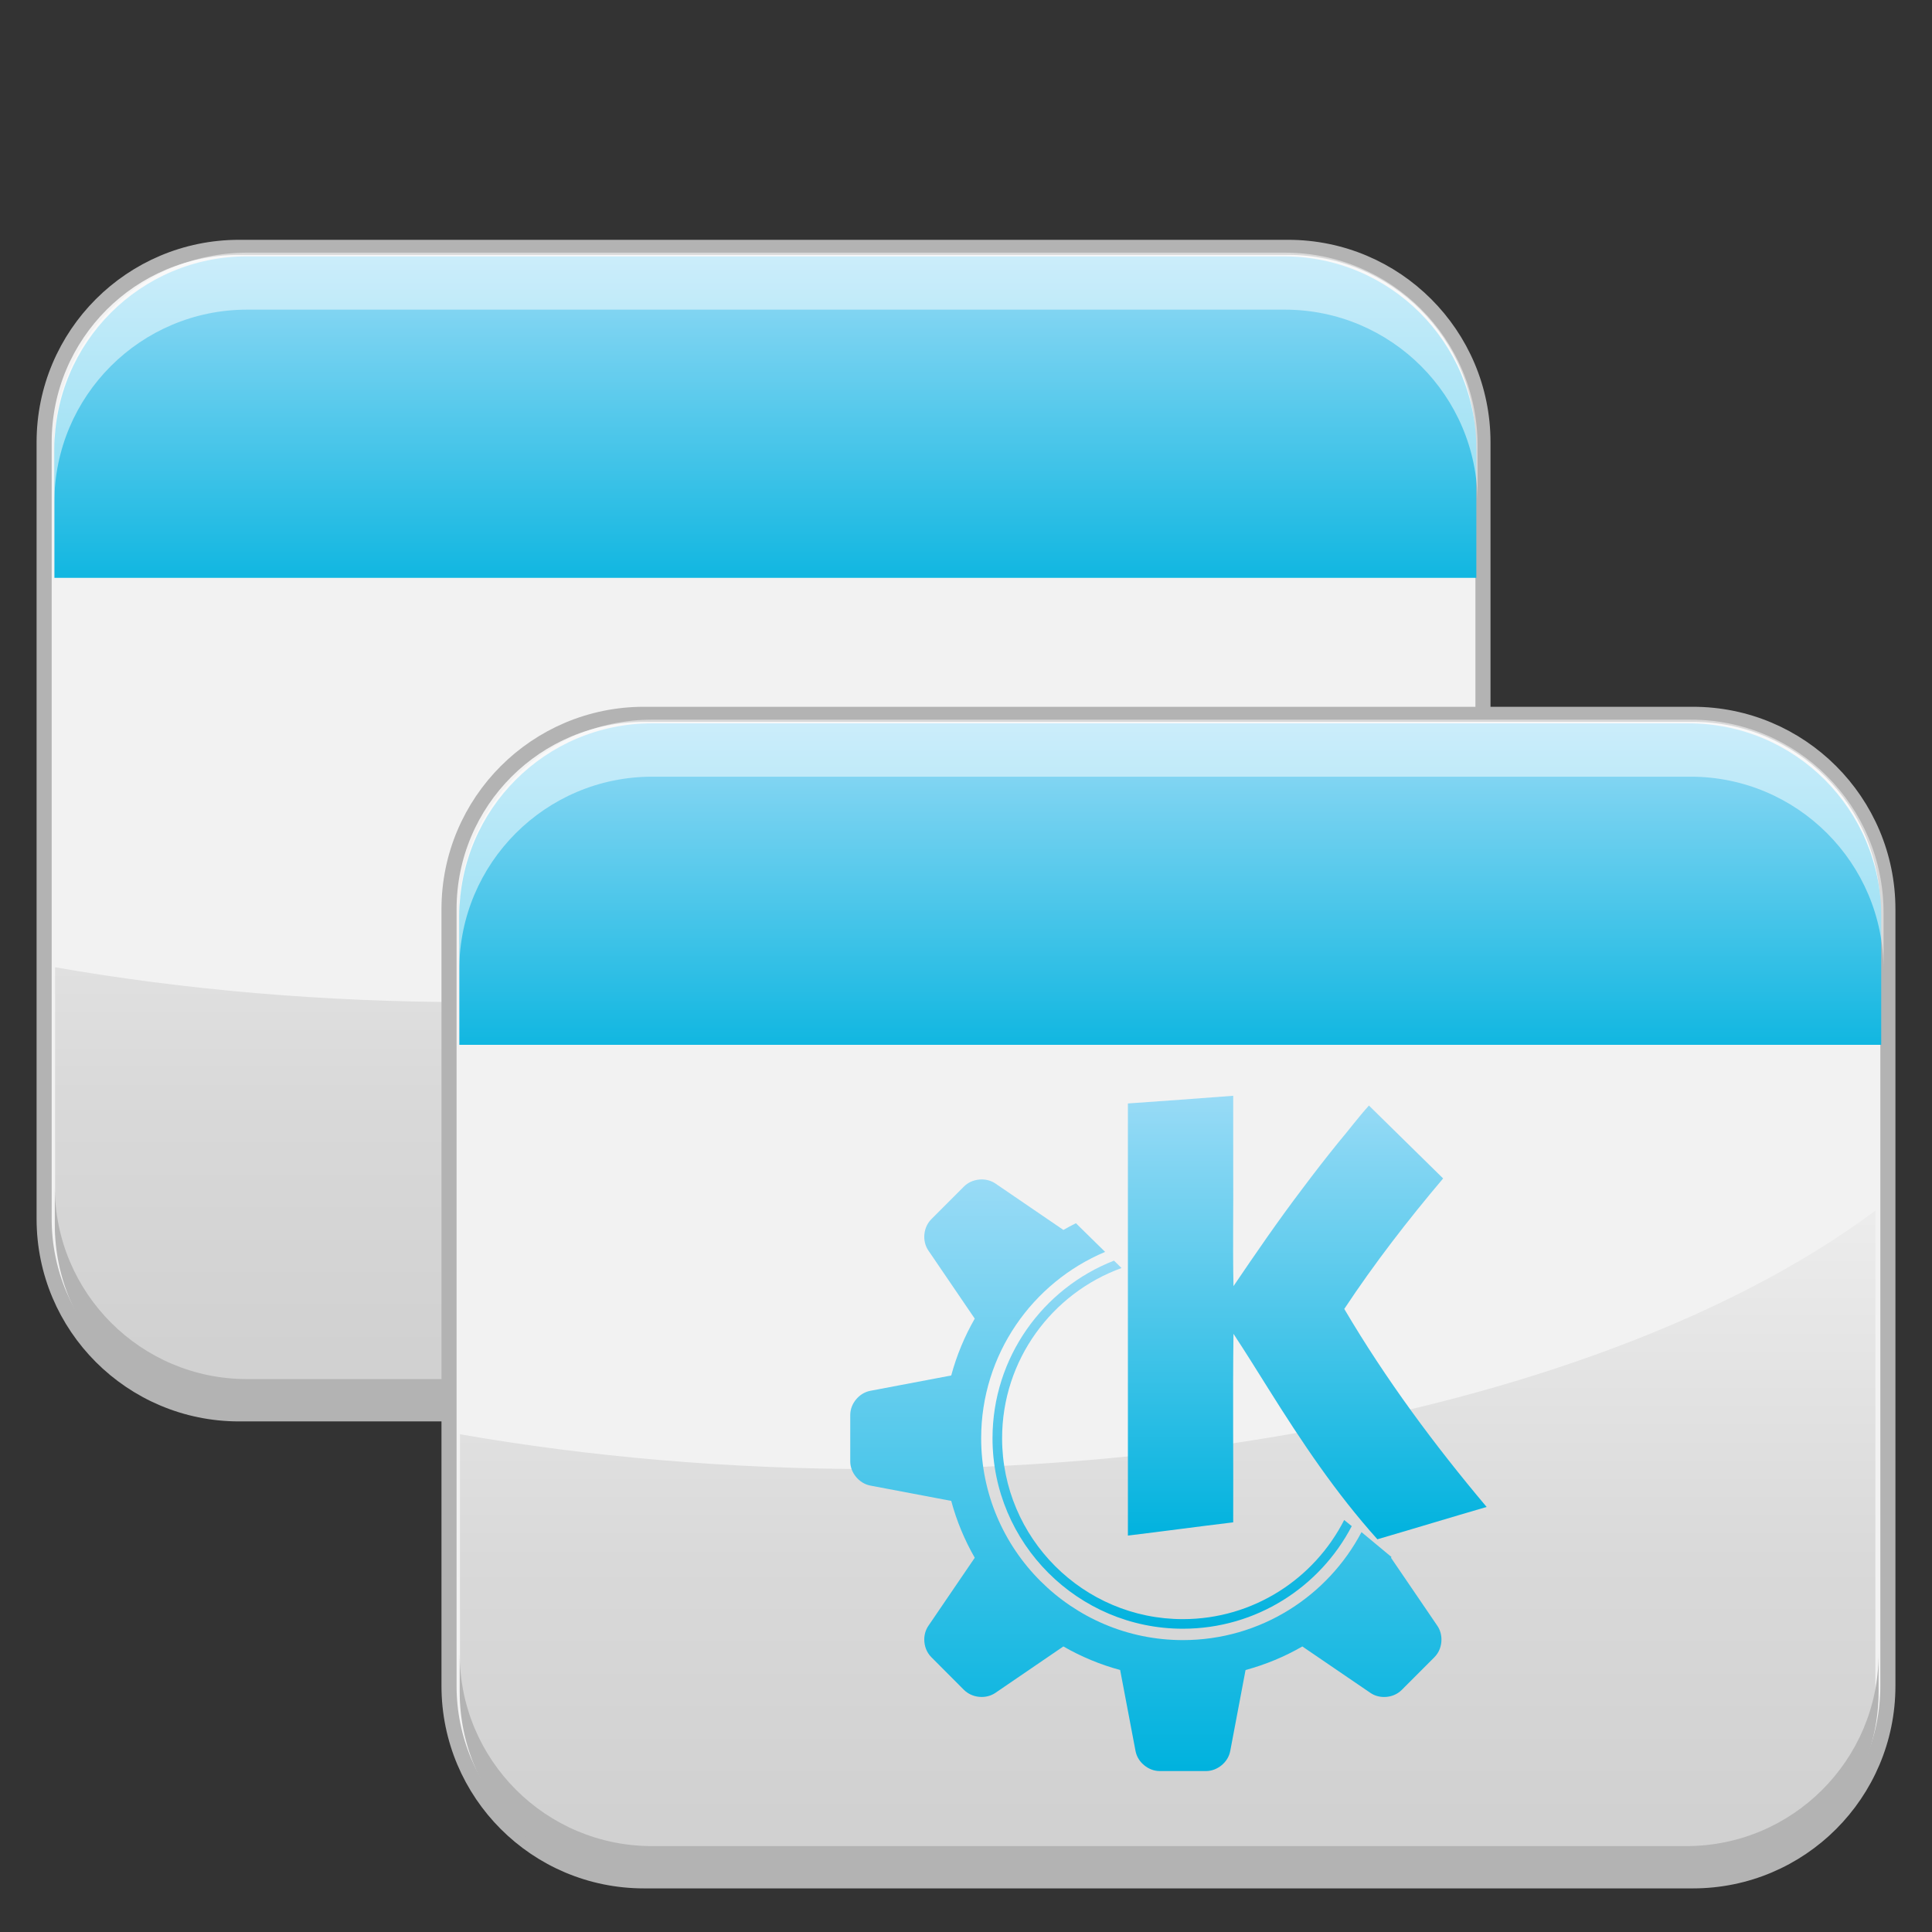 <?xml version="1.0" encoding="utf-8"?>
<!-- Generator: Adobe Illustrator 13.0.0, SVG Export Plug-In . SVG Version: 6.00 Build 14948)  -->
<!DOCTYPE svg PUBLIC "-//W3C//DTD SVG 1.1//EN" "http://www.w3.org/Graphics/SVG/1.1/DTD/svg11.dtd">
<svg version="1.1" id="Layer_1" xmlns="http://www.w3.org/2000/svg" xmlns:xlink="http://www.w3.org/1999/xlink" x="0px" y="0px"
	 width="128px" height="128px" viewBox="0 0 128 128" enable-background="new 0 0 128 128" xml:space="preserve">
<rect x="0" y="0" width="128" height="128" fill="#333333" stroke="none"/>
<g>
	<g>
		<path fill="#F2F2F2" stroke="#B3B3B3" d="M85.336,16.388H15.84c-7.134,0-12.916,5.781-12.916,12.912v51.455
			c0,7.134,5.782,12.917,12.916,12.917h69.496c7.133,0,12.914-5.783,12.914-12.917V29.3C98.25,22.169,92.469,16.388,85.336,16.388z"
			/>
		<linearGradient id="SVGID_1_" gradientUnits="userSpaceOnUse" x1="50.537" y1="94.35" x2="50.537" y2="43.565">
			<stop  offset="0.093" style="stop-color:#D1D1D1"/>
			<stop  offset="0.431" style="stop-color:#D9D9D9"/>
			<stop  offset="0.952" style="stop-color:#EFEFEF"/>
			<stop  offset="0.973" style="stop-color:#F0F0F0"/>
		</linearGradient>
		<path fill="url(#SVGID_1_)" d="M31.111,66.392c-9.667,0-18.918-0.817-27.461-2.309v16.883c0,7.018,5.687,12.706,12.704,12.706
			h68.365c7.016,0,12.705-5.688,12.705-12.706V49.265C83.664,59.546,59.115,66.392,31.111,66.392z"/>
		<path fill="#B3B3B3" d="M84.902,91.368H16.367c-7.034,0-12.735-5.703-12.735-12.738v2.512c0,7.035,5.701,12.738,12.735,12.738
			h68.536c7.031,0,12.734-5.703,12.734-12.738V78.63C97.637,85.665,91.934,91.368,84.902,91.368z"/>
		<linearGradient id="SVGID_2_" gradientUnits="userSpaceOnUse" x1="50.708" y1="16.659" x2="50.708" y2="41.017">
			<stop  offset="0" style="stop-color:#99DBF6"/>
			<stop  offset="1" style="stop-color:#00B2DE"/>
		</linearGradient>
		<path fill="url(#SVGID_2_)" d="M97.811,38.283v-8.537c0-7.047-5.715-12.762-12.764-12.762H16.372
			c-7.05,0-12.766,5.715-12.766,12.763v8.536H97.811z"/>
		<path opacity="0.5" fill="#FFFFFF" d="M85.119,16.739H16.377c-7.059,0-12.776,5.721-12.776,12.774v3.776
			c0-7.055,5.718-12.775,12.776-12.774h68.742c7.053,0,12.773,5.721,12.773,12.775v-3.776C97.893,22.46,92.172,16.739,85.119,16.739
			z"/>
	</g>
	<g>
		<path fill="#F2F2F2" stroke="#B3B3B3" d="M112.16,47.326H42.667c-7.135,0-12.918,5.782-12.918,12.913v51.455
			c0,7.134,5.783,12.917,12.918,12.917h69.494c7.133,0,12.916-5.783,12.916-12.917V60.239
			C125.076,53.108,119.293,47.326,112.16,47.326z"/>
		<linearGradient id="SVGID_3_" gradientUnits="userSpaceOnUse" x1="77.361" y1="125.289" x2="77.361" y2="74.504">
			<stop  offset="0.093" style="stop-color:#D1D1D1"/>
			<stop  offset="0.431" style="stop-color:#D9D9D9"/>
			<stop  offset="0.952" style="stop-color:#EFEFEF"/>
			<stop  offset="0.973" style="stop-color:#F0F0F0"/>
		</linearGradient>
		<path fill="url(#SVGID_3_)" d="M57.936,97.331c-9.666,0-18.918-0.817-27.461-2.309v16.883c0,7.018,5.688,12.706,12.705,12.706
			h68.365c7.016,0,12.703-5.688,12.703-12.706V80.204C110.49,90.484,85.939,97.331,57.936,97.331z"/>
		<path fill="#B3B3B3" d="M111.727,122.308H43.192c-7.033,0-12.736-5.703-12.736-12.738v2.512c0,7.035,5.703,12.737,12.736,12.737
			h68.535c7.033,0,12.734-5.702,12.734-12.737v-2.512C124.461,116.604,118.76,122.308,111.727,122.308z"/>
		<linearGradient id="SVGID_4_" gradientUnits="userSpaceOnUse" x1="77.533" y1="47.599" x2="77.533" y2="71.957">
			<stop  offset="0" style="stop-color:#99DBF6"/>
			<stop  offset="1" style="stop-color:#00B2DE"/>
		</linearGradient>
		<path fill="url(#SVGID_4_)" d="M124.635,69.223v-8.537c0-7.047-5.715-12.762-12.764-12.762H43.196
			c-7.049,0-12.764,5.715-12.764,12.763v8.536H124.635z"/>
		<path opacity="0.5" fill="#FFFFFF" d="M112.008,47.679H43.212c-7.062,0-12.784,5.725-12.784,12.783v3.781
			c0-7.061,5.722-12.785,12.784-12.785h68.795c7.059,0,12.783,5.725,12.783,12.785v-3.78
			C124.791,53.403,119.066,47.679,112.008,47.679z"/>
	</g>
	<g>
		
			<linearGradient id="SVGID_5_" gradientUnits="userSpaceOnUse" x1="-213.398" y1="768.211" x2="-213.398" y2="807.406" gradientTransform="matrix(1 0 0 1 289.313 -690.069)">
			<stop  offset="0" style="stop-color:#99DBF6"/>
			<stop  offset="1" style="stop-color:#00B2DE"/>
		</linearGradient>
		<path fill="url(#SVGID_5_)" d="M78.367,108.661c5.133,0,9.596-2.902,11.836-7.155l1.984,1.648l-0.029,0.052l3.072,4.51
			c0.189,0.277,0.27,0.598,0.27,0.91c0,0.421-0.146,0.846-0.465,1.167l-2.168,2.171c-0.32,0.319-0.748,0.466-1.164,0.466
			c-0.314,0-0.633-0.082-0.91-0.272l-4.51-3.076c-1.168,0.674-2.43,1.2-3.762,1.562l-1.014,5.361
			c-0.074,0.391-0.291,0.715-0.57,0.945c-0.283,0.232-0.641,0.387-1.035,0.387h-3.066c-0.395,0-0.752-0.154-1.033-0.387
			c-0.283-0.23-0.498-0.555-0.572-0.945l-1.018-5.363c-1.33-0.36-2.59-0.887-3.762-1.561l-4.504,3.076
			c-0.279,0.189-0.598,0.271-0.908,0.271c-0.422,0-0.846-0.148-1.171-0.465l-2.165-2.171c-0.319-0.321-0.465-0.746-0.468-1.167
			c0-0.312,0.084-0.633,0.273-0.91l3.072-4.51c-0.673-1.172-1.2-2.434-1.559-3.767l-5.361-1.015
			c-0.386-0.075-0.709-0.291-0.943-0.572c-0.233-0.282-0.386-0.638-0.386-1.035v-3.064c0-0.398,0.152-0.755,0.386-1.037
			c0.234-0.281,0.557-0.496,0.945-0.571l5.359-1.015c0.36-1.333,0.886-2.596,1.559-3.766l-3.071-4.51
			c-0.19-0.279-0.274-0.599-0.274-0.911c0.003-0.421,0.148-0.847,0.468-1.167l2.165-2.169c0.325-0.319,0.75-0.464,1.171-0.466
			c0.311,0,0.629,0.082,0.908,0.27l4.506,3.076c0.273-0.155,0.547-0.304,0.83-0.444l1.934,1.899
			c-4.818,2.025-8.213,6.796-8.213,12.346C65.004,102.663,71,108.661,78.367,108.661L78.367,108.661z"/>
		
			<linearGradient id="SVGID_6_" gradientUnits="userSpaceOnUse" x1="-211.657" y1="773.59" x2="-211.657" y2="797.977" gradientTransform="matrix(1 0 0 1 289.313 -690.069)">
			<stop  offset="0" style="stop-color:#99DBF6"/>
			<stop  offset="1" style="stop-color:#00B2DE"/>
		</linearGradient>
		<path fill="url(#SVGID_6_)" d="M78.367,107.272c4.66,0,8.707-2.674,10.688-6.568l0.502,0.406
			c-2.105,4.037-6.33,6.797-11.189,6.797c-6.951,0-12.611-5.66-12.611-12.619c0-5.35,3.342-9.934,8.049-11.768l0.498,0.49
			c-4.607,1.669-7.912,6.094-7.912,11.275C66.391,101.896,71.766,107.272,78.367,107.272L78.367,107.272z"/>
		
			<linearGradient id="SVGID_7_" gradientUnits="userSpaceOnUse" x1="-202.703" y1="762.668" x2="-202.703" y2="792.05" gradientTransform="matrix(1 0 0 1 289.313 -690.069)">
			<stop  offset="0" style="stop-color:#99DBF6"/>
			<stop  offset="1" style="stop-color:#00B2DE"/>
		</linearGradient>
		<path fill="url(#SVGID_7_)" d="M88.66,75.703c0.705-0.835,1.328-1.671,2.035-2.458l4.916,4.83
			c-2.336,2.762-4.549,5.621-6.549,8.645c2.736,4.647,5.959,8.998,9.432,13.12c-2.418,0.702-4.822,1.438-7.238,2.141
			c-2.754-3.071-4.963-6.367-7.238-9.998c-0.791-1.263-1.51-2.419-2.297-3.614c-0.053,4.158,0,8.332-0.018,12.49
			c-2.332,0.28-4.646,0.596-6.977,0.877V73.107c2.33-0.159,4.645-0.333,6.977-0.509v4.634c0.018,2.667-0.035,5.312,0.018,7.979
			c1.488-2.192,2.928-4.298,4.592-6.49C87.102,77.669,87.836,76.722,88.66,75.703L88.66,75.703z"/>
	</g>
</g>
</svg>
